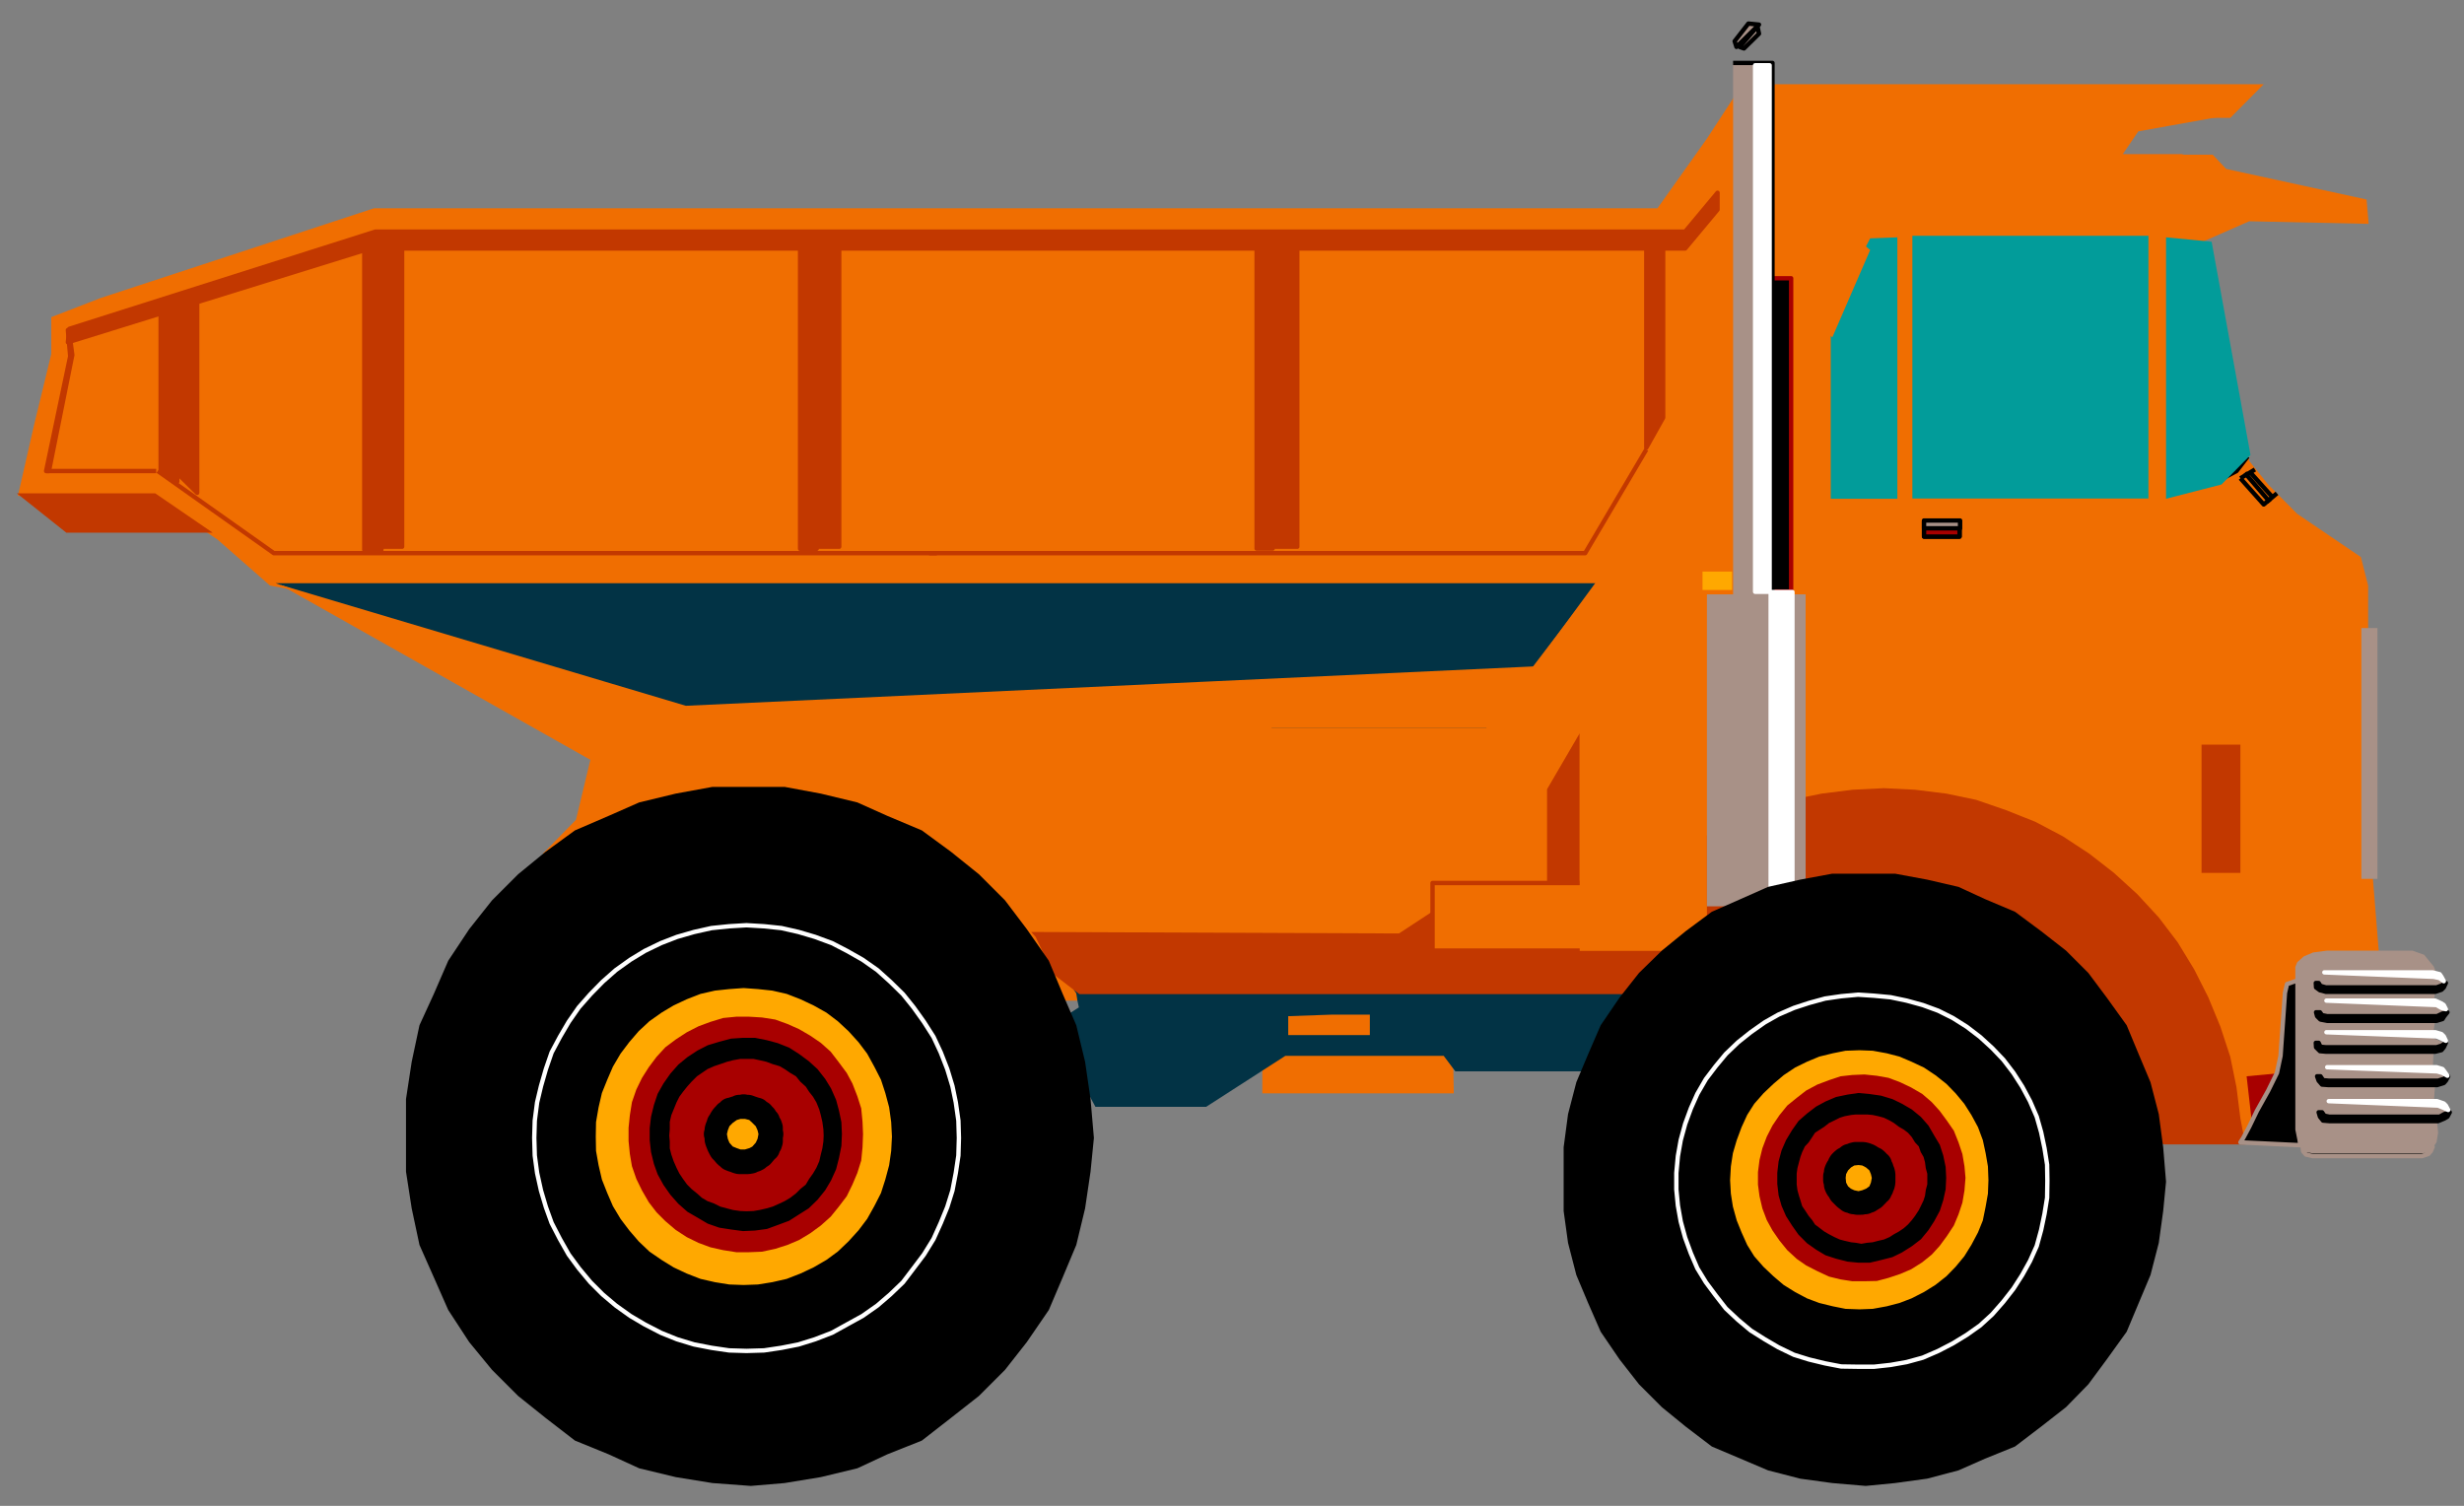 <?xml version="1.0" encoding="utf-8"?>
<!-- Generator: Adobe Illustrator 26.0.2, SVG Export Plug-In . SVG Version: 6.00 Build 0)  -->
<svg version="1.1" id="torex" xmlns="http://www.w3.org/2000/svg" xmlns:xlink="http://www.w3.org/1999/xlink" x="0px" y="0px"
	 viewBox="0 0 951 581.2" style="enable-background:new 0 0 951 581.2;" xml:space="preserve">
<rect x="0" y="0" width="951" height="581.2" fill="#808080" stroke="none"/>
<style type="text/css">
	.st0{fill:#F06E01;}
	.st1{fill:#023345;}
	.st2{fill:#C23800;}
	.st3{fill:#C23800;stroke:#C23800;stroke-width:1.689;stroke-linejoin:round;}
	.st4{fill:none;stroke:#000000;stroke-width:1.689;stroke-linejoin:round;}
	.st5{fill:none;stroke:#C23800;stroke-width:1.689;stroke-linejoin:round;}
	.st6{fill:none;stroke:#FFFF54;stroke-width:1.689;stroke-linejoin:round;}
	.st7{fill:none;stroke:#A80000;stroke-width:1.689;stroke-linejoin:round;}
	.st8{fill:#F06E01;stroke:#C23800;stroke-width:1.689;stroke-linejoin:round;}
	.st9{fill:#A89187;}
	.st10{fill:#FFA800;stroke:#000000;stroke-width:1.689;stroke-linejoin:round;}
	.st11{fill:#A80000;stroke:#000000;stroke-width:1.689;stroke-linejoin:round;}
	.st12{fill:#A89187;stroke:#000000;stroke-width:1.689;stroke-linejoin:round;}
	.st13{fill:#029C9A;}
	.st14{stroke:#A80000;stroke-width:1.689;stroke-linejoin:round;}
	.st15{fill:#FFA800;}
	.st16{fill:#FFFFFF;stroke:#FFFFFF;stroke-width:1.689;stroke-linejoin:round;}
	.st17{fill:#A80000;}
	.st18{stroke:#A89187;stroke-width:1.689;stroke-linejoin:round;}
	.st19{stroke:#000000;stroke-width:1.689;stroke-linejoin:round;}
	.st20{fill:#A89187;stroke:#FFFFFF;stroke-width:1.689;stroke-linejoin:round;}
	.st21{stroke:#FFFFFF;stroke-width:1.689;stroke-linejoin:round;}
	.st22{fill:#FFA800;stroke:#000000;stroke-width:10.5;stroke-linejoin:round;}
</style>
<g>
	<polyline class="st0" points="639.7,80.4 658.8,53.5 672.5,32.5 841.6,32.5 867.5,32.5 873.7,32.5 860.8,45.5 854.6,45.5 
		802.4,45.5 756.5,45.5 756.5,60.1 805.4,59.7 854,59.7 859.2,65.2 913.4,77 914.2,86.4 868.1,85.4 850.6,93.1 864.3,158.4 
		868.1,177.9 875.4,187 886.6,198.3 911.2,215 914,226 914,240.7 914,316.4 919.1,379.4 926.9,392.7 932.6,420.9 926.9,433.2 
		886.6,441.1 854.6,441.1 620,427.6 620,406.2 607.2,392.7 573.5,392.7 560.8,406.2 561.1,422 551.8,422 514.6,422 487.2,422 
		487.2,406.4 440.8,411.5 439.6,418 433.4,407 428.2,395.5 425.4,386.2 410.9,386.2 209.6,329.4 222.3,316.4 229.1,288.1 
		248.2,294.7 261.9,288.1 261.9,275.2 242,267.9 222.3,260.5 183.1,246.5 145.4,233.9 104.2,226 83.9,208.2 58.8,191.4 53.2,191.4 
		26.8,191.4 6.9,191.4 13.2,163.8 19.8,136.6 19.8,122.4 38.9,115 144.3,80.4 150.1,80.4 398,80.4 	"/>
	<polygon class="st1" points="106.4,225.1 263.6,280.8 573.7,280.8 616.2,225.1 	"/>
	<polyline class="st0" points="580.4,280.8 491,280.8 470.9,295.2 231.3,295.2 108.1,225.7 264.7,272.4 592.1,257.2 616.1,224.5 
		621.1,224.5 669.7,118.6 670.1,263.2 631.2,263.7 611.6,278.9 597.9,302.9 597.9,336.3 	"/>
	<polygon class="st2" points="866.6,441.7 864.7,431.7 863.2,419.7 860.8,407.9 857,396.3 852.3,384.9 846.9,374.2 840.5,363.7 
		833.2,354.1 824.9,345.1 815.9,336.9 806.4,329.5 796.2,322.8 785.6,317.2 774.3,312.7 762.7,308.7 751.2,306.3 739.1,304.8 
		727.2,304.2 715.1,304.8 703.1,306.3 691.2,308.7 680,312.7 668.6,317.2 657.9,322.8 647.8,329.5 638.2,336.9 629.6,345.1 
		621.1,354.1 613.8,363.7 607.4,374.2 601.8,384.9 835.4,441.7 	"/>
	<polygon class="st3" points="144.9,89.4 637.6,89.4 643.8,89.4 650.4,89.4 662.9,74.4 662.9,80.9 650.4,95.9 142.8,95.9 
		26.2,132.1 26.8,126.9 	"/>
	<polygon class="st3" points="635.4,94.2 635.4,172.8 641.9,161.2 641.9,95 	"/>
	<path class="st4" d="M650.9,135.9"/>
	<path class="st4" d="M650.9,89.2"/>
	<rect x="140.6" y="95.9" class="st3" width="6.6" height="116.3"/>
	<rect x="308.8" y="95.9" class="st3" width="6.4" height="115.9"/>
	<rect x="485" y="95.4" class="st3" width="6.2" height="116.3"/>
	<polygon class="st3" points="62,119.7 62,181.8 68.4,185.9 68.4,117.5 	"/>
	<polyline class="st5" points="60.9,181.8 105.7,213.5 361.6,213.5 	"/>
	<line class="st5" x1="60.3" y1="181.8" x2="17.8" y2="181.8"/>
	<polygon class="st3" points="26.2,127.4 27.1,137.5 17.8,181.8 18.9,181.8 27.9,137 27.1,131 	"/>
	<polyline class="st5" points="358.6,213.5 611.8,213.5 635.4,173.5 	"/>
	<path class="st6" d="M325.1,213.5"/>
	<path class="st6" d="M325.1,96.1"/>
	<polygon class="st2" points="6.5,190.4 25.6,205.6 82.1,205.6 59.9,190.4 	"/>
	<path class="st4" d="M67.1,116.4"/>
	<path class="st4" d="M29.9,127.6"/>
	<path class="st4" d="M79.4,112.2"/>
	<path class="st4" d="M145.6,91.4"/>
	<path class="st4" d="M313.4,89.9"/>
	<path class="st4" d="M159.5,89.9"/>
	<path class="st7" d="M489.5,89.9"/>
	<path class="st7" d="M327.3,89.9"/>
	<polyline class="st5" points="504.7,89.9 638.2,89.9 638.2,165.1 	"/>
	<polygon class="st1" points="400.4,362.4 404.4,370.4 409.8,374.9 415.4,383.4 415.8,386 416.4,388.8 413,391 418.6,419.4 
		422.8,427.2 465.5,427.2 496.1,407.5 557.2,407.5 561.7,413.5 621.3,413.5 626.8,398 627.3,390.1 628.6,385.6 628.1,382.2 
		595.4,382.6 512.9,383.2 513.5,391.6 528.7,391.6 528.7,399.5 497.2,399.5 497.2,392.2 514.2,391.6 514.2,378.3 514.8,362.4 	"/>
	<polygon class="st2" points="609.7,283 609.7,364.8 597.1,364.8 597.1,304.6 	"/>
	<polygon class="st2" points="399.7,361.6 404.2,371 405.9,375.5 416.6,383.7 628.1,383.7 629,377.5 630.9,374.7 633.5,374.2 
		637.6,374.2 638.8,374.2 643.8,368.7 612.1,368.7 595.1,360.5 398,359.7 	"/>
	<polygon class="st2" points="552.7,351.9 552.7,367 620.6,367 616.2,373.6 541.8,373.6 539.6,360.5 	"/>
	<rect x="552.9" y="340.8" class="st8" width="66" height="26.1"/>
	<path class="st4" d="M915.7,346.8"/>
	<path class="st4" d="M853.4,346.8"/>
	<rect x="911.4" y="242.4" class="st9" width="6.2" height="96.8"/>
	<path class="st4" d="M892.2,345.3"/>
	<path class="st4" d="M892.2,220.6"/>
	<polyline class="st4" points="853.4,187 863.2,181.8 867.5,176.2 	"/>
	<path class="st4" d="M704.8,192.7"/>
	<line class="st4" x1="866.4" y1="182.5" x2="876.1" y2="193.8"/>
	<line class="st4" x1="868.2" y1="182" x2="877.1" y2="191.9"/>
	<polyline class="st4" points="864.7,184.6 873.7,194.7 878.8,190.4 	"/>
	<line class="st4" x1="864.7" y1="184.6" x2="870.3" y2="181.2"/>
	<rect x="742.6" y="201.1" class="st10" width="13.7" height="6"/>
	<rect x="742.6" y="201.1" class="st11" width="13.7" height="6"/>
	<rect x="742.6" y="200.9" class="st12" width="13.9" height="3"/>
	<rect x="738.1" y="91" class="st13" width="91.1" height="101.4"/>
	<polygon class="st13" points="836,91.6 853.6,93.3 868.6,175.6 857.4,187 836,192.5 	"/>
	<polygon class="st13" points="732.3,91.6 732.3,192.5 706.6,192.5 706.6,121.2 721.8,92 	"/>
	<path class="st4" d="M911.4,220.6"/>
	<path class="st4" d="M860.4,192.7"/>
	<polygon class="st0" points="677.8,107.2 707.6,48.5 716.2,44.4 860.4,44.4 825.3,50.7 819.3,59.5 842.9,59.5 826.6,63.7 
		748.1,63.7 733.4,69.1 719,90.3 717.1,92.5 721.8,96.5 707.2,130.2 703.6,126.9 684.1,162.7 	"/>
	<rect x="677.8" y="107.4" class="st14" width="13.5" height="120.9"/>
	<rect x="657.1" y="220.6" class="st15" width="11.4" height="7.1"/>
	<polyline class="st12" points="668.9,24.3 684.1,24.3 684.1,241.4 668.9,241.4 	"/>
	<rect x="677.4" y="25.2" class="st16" width="5.6" height="203.2"/>
	<rect x="670.2" y="26.9" class="st9" width="5.4" height="201.9"/>
	<polygon class="st12" points="671.4,18.1 678.3,10.2 678.9,13 673.1,18.7 	"/>
	<polygon class="st12" points="670.2,18.1 678.9,9.5 674.8,9.1 669.5,15.9 	"/>
	<path class="st6" d="M845,345.9"/>
	<path class="st4" d="M847.4,346.2"/>
	<path class="st4" d="M703.8,123.5"/>
	<path class="st4" d="M703.8,287.4"/>
	<path class="st4" d="M832.6,89.7"/>
	<path class="st4" d="M832.6,329"/>
	<path class="st4" d="M735.1,287.4"/>
	<path class="st4" d="M735.1,89.4"/>
	<rect x="849.7" y="287.4" class="st2" width="15" height="49.5"/>
	<rect x="609.7" y="259.4" class="st0" width="49.1" height="107.6"/>
	<polygon class="st17" points="869.9,440 900.7,440.9 900.7,409.8 893.9,411.3 880.8,414.1 867.1,415.4 	"/>
	<polygon class="st18" points="885.9,378.7 882.7,379.8 881.9,383.2 880.2,407.5 878.8,414.1 875.4,421 871.1,428.7 868.1,434.9 
		865.8,439.2 864.7,440.9 887.8,442 887.8,378.3 	"/>
	<polygon class="st9" points="893.4,445.6 889.2,444.3 887,441.5 885.9,436 885.9,373.2 886.6,371.4 889.2,369.1 892.8,367.6 
		898.2,366.9 931.1,366.9 935.6,368.5 939.3,373 941,377.2 944,379.4 942.3,379.8 939.9,382 939.3,387.9 944.9,390.1 939.9,393.3 
		938.9,400.6 943.4,402.5 939.3,404.7 938.9,413.5 944.6,415.4 939.9,418 939.3,426.1 945.5,428.7 940.6,432.7 941,437.2 
		940.4,440.9 938.4,443.7 934.4,444.5 930.3,445.6 	"/>
	<polygon class="st19" points="893.8,402.5 893.9,404.2 895.4,405.7 897.7,405.9 938.2,405.9 939.9,405.9 942.3,405.3 943.2,404.2 
		944,402.5 942.3,403.6 940.4,404.2 897.7,404.2 895.6,404 894.9,402.5 	"/>
	<polygon class="st19" points="893.9,390.7 894.3,392.2 895.6,393.5 898.2,394 938.4,394 940.4,394 942.7,393.3 943.4,392.2 
		944.6,390.7 942.7,391.2 940.6,392.2 898.2,392.2 896.2,391.8 895.4,390.7 	"/>
	<polygon class="st19" points="893.8,379.4 893.9,381.1 895.4,382.2 897.7,382.8 938.2,382.8 939.9,382.8 942.3,382 943.2,381.1 
		944,379.4 942.3,380.4 940.4,381.1 897.7,381.1 895.6,380.5 894.9,379.4 	"/>
	<polygon class="st19" points="894.3,415.4 894.9,417.1 896.2,418.6 898.8,418.8 938.9,418.8 940.6,418.8 943.2,418 944,417.1 
		944.9,415.4 943.2,416.4 941,417.1 898.8,417.1 896.6,416.9 895.6,415.4 	"/>
	<polygon class="st19" points="894.9,429.3 895.4,431 896.6,432.5 899,432.7 939.3,432.7 941,432.7 943.4,431.7 944.6,431 
		945.5,429.3 943.4,430 941.6,431 899,431 897.1,430.6 896.2,429.3 	"/>
	<polygon class="st20" points="897.1,375.3 937.2,375.3 938.9,375.3 941.6,376 942.3,377 943.2,378.7 941.6,377.5 939.3,377 	"/>
	<polygon class="st20" points="897.9,386.2 938.2,386.2 939.9,386.2 942.3,387.3 943.2,387.9 944,389.5 942.3,389 940.4,387.9 	"/>
	<polygon class="st20" points="897.9,398.4 938.2,398.4 939.9,398.4 942.3,399.1 943.2,400 944,401.7 942.3,400.8 940.4,400 	"/>
	<polygon class="st20" points="898.2,411.9 938.4,411.9 940.4,411.9 942.7,412.6 943.4,413.5 944.6,415.2 942.7,414.1 940.6,413.5 	
		"/>
	<polygon class="st20" points="898.8,425 938.9,425 940.6,425 943.2,425.9 944,426.7 944.9,428.4 943.2,427.6 941,426.7 	"/>
	<polygon class="st18" points="888.7,442.6 888.9,444.3 890,445.6 892.6,446.2 933.1,446.2 934.8,446.2 937.2,445.4 938.2,444.3 
		938.9,442.6 937.2,443.7 935,444.3 892.6,444.3 890.6,443.9 889.8,442.6 	"/>
	<polygon class="st3" points="69.5,114.5 76.1,112.4 76.1,190.2 69.5,183.7 	"/>
	<rect x="146.8" y="91" class="st3" width="8.4" height="120"/>
	<rect x="315.1" y="91" class="st3" width="8.8" height="120"/>
	<rect x="492.3" y="91" class="st3" width="8.4" height="120"/>
	<path class="st6" d="M76.1,192.5"/>
	<path class="st6" d="M76.1,111.7"/>
	<path class="st6" d="M156.1,212.2"/>
	<path class="st6" d="M156.1,89.2"/>
	<path class="st6" d="M501.7,213.5"/>
	<path class="st6" d="M501.7,90.3"/>
	<rect x="658.8" y="229.4" class="st9" width="38.1" height="120.4"/>
	<rect x="683.4" y="228.5" class="st16" width="8.4" height="120.8"/>
	<polygon points="720.1,337.2 731.4,337.2 743.8,339.5 755.9,342.3 766.1,347 777.7,351.9 787.8,359.4 797.4,366.9 806,375.5 
		813.1,385 820.8,395.7 825.5,407 830,417.7 833.2,430 834.9,442.8 836,456.1 834.9,467.4 833.2,479.7 830,492.1 825.5,502.8 
		820.8,514 813.1,524.7 806,534.3 797.4,543.1 787.8,550.6 777.7,558.3 766.1,563 755.9,567.5 743.8,570.7 731.4,572.4 720.1,573.5 
		707.2,572.4 694.8,570.7 682.4,567.5 671.8,563 660.7,558.3 650.6,550.6 641.4,543.1 632.6,534.3 625.1,524.7 617.8,514 
		612.9,502.8 608.4,492.1 605.2,479.7 603.5,467.4 603.5,456.1 603.5,442.8 605.2,430 608.4,417.7 612.9,407 617.8,395.7 625.1,385 
		632.6,375.5 641.4,366.9 650.6,359.4 660.7,351.9 671.8,347 682.4,342.3 694.8,339.5 707.2,337.2 	"/>
	<polygon class="st21" points="790.2,455.7 790.1,449.5 789.1,443.2 787.8,437 786.1,431 783.5,425 780.5,419.4 777.1,414.1 
		773.2,409 768.9,404.5 764.2,400.2 759.1,396.3 753.7,392.9 748.1,390.1 742.1,387.9 735.9,386.2 729.7,384.9 723.3,384.3 
		717.1,383.9 710.6,384.5 704.4,385.4 698.2,387.1 692.4,389 686.4,391.6 681.1,394.6 675.7,398.4 670.8,402.3 666.1,406.8 
		662.2,411.5 658.4,416.5 655.1,422.2 652.6,427.8 650.4,433.8 648.7,440 647.6,446.2 647,452.7 647,459.1 647.6,465.3 648.7,471.5 
		650.4,477.7 652.6,483.7 655.1,489.5 658.4,494.9 662.2,500 666.1,505 670.8,509.4 675.7,513.5 681.1,516.9 686.4,520 692.4,522.9 
		698.2,524.7 704.4,526.2 710.6,527.4 717.1,527.5 723.3,527.5 729.7,526.8 735.9,525.7 742.1,524 748.1,521.4 753.7,518.5 
		759.1,515.2 764.2,511.6 768.9,507.3 773.2,502.4 777.1,497.4 780.5,492.1 783.5,486.7 786.1,480.9 787.8,474.7 789.1,468.5 
		790.1,462.3 	"/>
	<polygon class="st10" points="768.3,455.5 768.1,450.1 767.2,444.9 766.1,439.8 764.2,434.7 761.6,429.9 758.8,425.5 755.4,421.4 
		751.8,417.7 747.5,414.3 743,411.3 738.1,409 733.4,407 728.4,405.7 722.9,404.7 717.7,404.5 712.2,404.7 707.2,405.7 701.9,407 
		697.1,409 692.4,411.3 687.9,414.3 683.9,417.7 680,421.4 676.4,425.5 673.6,429.9 671.4,434.7 669.5,439.8 668,444.9 667.2,450.1 
		666.9,455.5 667.2,460.8 668,465.9 669.5,471.3 671.4,476 673.6,480.9 676.4,485.4 680,489.5 683.9,493.2 687.9,496.6 692.4,499.4 
		697.1,501.9 701.9,503.7 707.2,505 712.2,506 717.7,506.2 722.9,506 728.4,505 733.4,503.7 738.1,501.9 743,499.4 747.5,496.6 
		751.8,493.2 755.4,489.5 758.8,485.4 761.6,480.9 764.2,476 766.1,471.3 767.2,465.9 768.1,460.8 	"/>
	<polygon class="st17" points="758.6,454.6 758.2,450.1 757.4,445.4 755.9,440.9 754.1,436.4 751.4,432.5 748.6,428.7 745.6,425.4 
		741.9,422.2 737.6,419.7 733.4,417.7 728.9,416 724.4,415.2 719.6,414.7 714.9,414.9 710.4,415.4 705.9,416.9 701.4,418.6 
		697.1,420.9 693.5,423.7 689.8,426.7 686.8,430.4 684.1,434.4 681.9,438.7 680.2,443.2 679.1,447.7 678.5,452.4 678.5,457.2 
		679.1,461.7 680.2,466.4 681.9,470.9 684.1,474.9 686.8,478.8 689.8,482.5 693.5,485.9 697.1,488.4 701.4,490.6 705.9,492.7 
		710.4,493.8 714.9,494.5 719.6,494.5 724.4,494.4 728.9,493.2 733.4,491.7 737.6,489.9 741.9,487.2 745.6,484.2 748.6,480.9 
		751.4,477.1 754.1,473 755.9,468.7 757.4,464.2 758.2,459.5 	"/>
	<polygon class="st19" points="750.3,454.6 750.1,450.5 749.2,446.2 747.9,442.2 745.8,438.7 743.6,434.9 740.8,431.7 737.4,428.9 
		733.6,426.7 730.1,425 725.8,423.7 721.6,423.1 717.3,422.7 713.2,423.3 708.9,424.2 704.9,425.9 701.4,427.8 698,430.4 
		694.8,433.2 692.4,436.6 690.1,440.4 688.4,444.3 687.3,448.4 686.8,452.7 686.8,456.9 687.3,461.2 688.4,465.1 690.1,469 
		692.4,472.6 694.8,476 698,479.2 701.4,481.6 704.9,483.7 708.9,485 713.2,486.1 717.3,486.5 721.6,486.5 725.8,485.5 730.1,484.4 
		733.6,482.7 737.4,480.3 740.8,477.7 743.6,474.3 745.8,470.9 747.9,467 749.2,463 750.1,458.9 	"/>
	<polygon class="st11" points="744.7,455 744.7,452.9 744.1,450.7 743.8,448.4 743.2,446.2 742.1,444.3 741.3,442 739.8,440.4 
		738.5,438.3 737,436.6 735.3,435.3 733.4,434.2 731.4,432.7 729.7,431.7 727.4,430.6 725.2,430 722.9,429.5 720.7,429.3 
		718.4,429.3 716.2,429.3 714.3,429.5 711.7,430 709.8,430.6 707.6,431.7 705.5,432.7 703.6,434.2 701.9,435.3 699.9,436.6 
		698.8,438.3 697.4,440.4 695.9,442 694.8,444.3 694.1,446.2 693.5,448.4 692.9,450.7 692.6,452.9 692.6,455 692.6,457.2 
		692.9,459.5 693.5,461.7 694.1,463.6 694.8,465.9 695.9,467.5 697.4,469.8 698.8,471.5 699.9,473.2 701.9,474.7 703.6,476 
		705.5,477.1 707.6,478.2 709.8,479.2 711.7,479.7 714.3,480.3 716.2,480.5 718.4,480.9 720.7,480.5 722.9,480.3 725.2,479.7 
		727.4,479.2 729.7,478.2 731.4,477.1 733.4,476 735.3,474.7 737,473.2 738.5,471.5 739.8,469.8 741.3,467.5 742.1,465.9 
		743.2,463.6 743.8,461.7 744.1,459.5 744.7,457.2 	"/>
	<polygon class="st22" points="726.3,454.6 726.3,454 726.3,453.3 726.1,452.4 725.8,451.8 725.6,451 725.2,450.5 725,449.5 
		724.4,449 723.9,448.4 723.3,447.9 722.8,447.7 721.8,447.1 721.2,446.7 720.7,446.5 719.9,446.2 719,446 718.4,446 717.7,446 
		716.8,446 716.2,446 715.4,446.2 714.9,446.5 713.9,446.7 713.4,447.1 712.6,447.7 712.1,447.9 711.5,448.4 710.9,449 710.6,449.5 
		710.4,450.5 709.8,451 709.4,451.8 709.2,452.4 709.2,453.3 708.9,454 708.9,454.6 708.9,455.5 709.2,456.3 709.2,457.2 
		709.4,457.8 709.8,458.5 710.4,459.1 710.6,459.7 710.9,460.2 711.5,460.8 712.1,461.4 712.6,461.9 713.4,462.5 713.9,462.9 
		714.9,463 715.4,463.4 716.2,463.4 716.8,463.6 717.7,463.6 718.4,463.6 719,463.4 719.9,463.4 720.7,463 721.2,462.9 721.8,462.5 
		722.8,461.9 723.3,461.4 723.9,460.8 724.4,460.2 725,459.7 725.2,459.1 725.6,458.5 725.8,457.8 726.1,457.2 726.3,456.3 
		726.3,455.5 	"/>
	<polygon class="st10" points="723.3,454.6 722.9,452.9 722.2,451.2 720.7,449.9 719,449 717.3,448.8 715.4,449 713.9,449.9 
		712.6,451.2 711.7,452.9 711.5,454.6 711.7,456.7 712.6,458.4 713.9,459.5 715.4,460.2 717.3,460.6 719,460.2 720.7,459.5 
		722.2,458.4 722.9,456.7 	"/>
	<polygon points="289.8,303.7 302.8,303.7 316.8,306.3 330.9,309.7 342.5,314.9 355.8,320.5 367.1,328.8 377.8,337.4 387.9,347.5 
		396.3,358.6 404.8,370.8 410.2,383.7 415.4,395.7 418.8,409.8 420.9,424.2 422.2,439.2 420.9,452.2 418.8,466.4 415.4,480.5 
		410.2,492.9 404.8,505.6 396.3,518 387.9,528.7 377.8,538.8 367.1,547.2 355.8,556 342.5,561.3 330.9,566.7 316.8,570.1 
		302.8,572.4 289.8,573.5 275,572.4 260.8,570.1 246.7,566.7 234.9,561.3 221.9,556 210.5,547.2 200,538.8 189.9,528.7 181.1,518 
		173,505.6 167.4,492.9 161.9,480.5 158.9,466.4 156.7,452.2 156.7,439.2 156.7,424.2 158.9,409.8 161.9,395.7 167.4,383.7 
		173,370.8 181.1,358.6 189.9,347.5 200,337.4 210.5,328.8 221.9,320.5 234.9,314.9 246.7,309.7 260.8,306.3 275,303.7 	"/>
	<polygon class="st21" points="370.1,439.2 369.9,432.5 368.9,425.5 367.6,419.2 365.6,412.6 363.1,406.2 360.3,400.2 356.6,394.4 
		352.6,388.8 348.5,383.7 343.6,378.9 338.6,374.4 332.9,370.4 326.9,367 321.1,364 314.6,361.6 308.2,359.7 301.6,358.2 
		294.9,357.5 288.1,357.1 281.4,357.5 274.6,358.2 267.9,359.7 261.3,361.6 255.1,364 248.9,367 243.3,370.4 237.7,374.4 
		232.6,378.9 227.9,383.7 223.4,388.8 219.5,394.4 216.1,400.2 212.9,406.2 210.7,412.6 208.8,419.2 207.3,425.5 206.4,432.5 
		206.2,439.2 206.4,446 207.3,452.7 208.8,459.5 210.7,465.9 212.9,472 216.1,478.2 219.5,484.2 223.4,489.5 227.9,494.9 
		232.6,499.6 237.7,503.9 243.3,507.9 248.9,511.2 255.1,514.4 261.3,516.9 267.9,518.9 274.6,520.2 281.4,521.2 288.1,521.4 
		294.9,521.2 301.6,520.2 308.2,518.9 314.6,516.9 321.1,514.4 326.9,511.2 332.9,507.9 338.6,503.9 343.6,499.6 348.5,494.9 
		352.6,489.5 356.6,484.2 360.3,478.2 363.1,472 365.6,465.9 367.6,459.5 368.9,452.7 369.9,446 	"/>
	<polygon class="st10" points="345.1,438.7 344.8,433 344,427.2 342.5,421.6 340.8,416.4 338.2,411.3 335.4,406.2 332,401.7 
		328.1,397.4 323.9,393.5 319.4,390.1 314.4,387.3 309.3,384.9 303.9,382.8 298.2,381.5 292.6,380.9 287,380.5 281.4,380.9 
		275.8,381.5 270.1,382.8 264.7,384.9 259.6,387.3 254.9,390.1 250.1,393.5 245.9,397.4 242.2,401.7 238.8,406.2 235.8,411.3 
		233.6,416.4 231.5,421.6 230.2,427.2 229.2,433 229.1,438.7 229.2,444.3 230.2,449.9 231.5,455.5 233.6,460.8 235.8,465.9 
		238.8,470.9 242.2,475.4 245.9,479.7 250.1,483.7 254.9,487 259.6,489.9 264.7,492.3 270.1,494.4 275.8,495.7 281.4,496.6 
		287,496.8 292.6,496.6 298.2,495.7 303.9,494.4 309.3,492.3 314.4,489.9 319.4,487 323.9,483.7 328.1,479.7 332,475.4 335.4,470.9 
		338.2,465.9 340.8,460.8 342.5,455.5 344,449.9 344.8,444.3 	"/>
	<polygon class="st17" points="333.1,437.7 332.9,433 332.4,427.8 330.9,423.1 329,418.2 326.8,414.1 323.6,409.8 320.6,405.9 
		316.8,402.5 312.7,399.7 308.4,397.2 303.9,395.2 299.2,393.5 294.1,392.7 289.1,392.4 284.2,392.4 279.1,392.9 274.2,394.4 
		269.6,396.1 265.1,398.4 260.8,401.2 256.8,404.2 253.4,407.9 250.4,411.9 247.8,416 245.6,420.5 243.9,425.4 243.1,430.4 
		242.6,435.3 242.6,440.4 243.1,445.4 243.9,450.1 245.6,455 247.8,459.5 250.4,464 253.4,467.9 256.8,471.3 260.8,474.7 
		265.1,477.5 269.6,479.7 274.2,481.4 279.1,482.5 284.2,483.3 289.1,483.3 294.1,483.1 299.2,482 303.9,480.5 308.4,478.6 
		312.7,476 316.8,473 320.6,469.6 323.6,465.9 326.8,461.7 329,457.2 330.9,452.7 332.4,447.9 332.9,442.8 	"/>
	<polygon class="st19" points="324.1,437.7 323.9,433.2 323,428.9 321.9,424.8 320,420.5 317.8,416.9 314.9,413.2 311.6,410.2 
		307.8,407.4 304.2,405.1 299.9,403.4 295.8,402.3 291.3,401.4 286.8,401.4 282.3,401.7 277.8,402.9 273.5,404.2 269.6,406.2 
		265.8,408.7 262.4,411.5 259.4,414.9 256.8,418.6 254.6,422.5 253.2,426.7 252.1,431.2 251.6,435.5 251.6,440 252.1,444.5 
		253.2,449 254.6,452.9 256.8,456.9 259.4,460.6 262.4,464 265.8,467 269.6,469.2 273.5,471.5 277.8,473 282.3,473.7 286.8,474.3 
		291.3,474.1 295.8,473.5 299.9,472 304.2,470.4 307.8,468.1 311.6,465.7 314.9,462.5 317.8,458.9 320,455.2 321.9,451 323,446.7 
		323.9,442.2 	"/>
	<polygon class="st17" points="317.9,438.3 317.8,435.9 317.4,433 316.8,430.4 316.2,428.2 315.1,425.5 313.8,423.3 312.3,421.4 
		311,419.4 308.9,417.5 307.2,415.4 305,414.1 302.8,412.6 300.9,411.5 298.2,410.7 295.8,409.8 293.2,409.2 290.8,408.7 
		288.1,408.7 285.7,408.7 282.9,409.2 280.6,409.8 278,410.7 275.6,411.5 273.1,412.6 270.9,414.1 269,415.4 266.9,417.5 
		265.2,419.4 263.6,421.4 262.2,423.3 261.1,425.5 260,428.2 259.1,430.4 258.5,433 258.5,435.9 258.3,438.3 258.5,440.5 
		258.5,443.2 259.1,445.6 260,448.2 261.1,450.7 262.2,452.9 263.6,455 265.2,457.2 266.9,458.9 269,460.6 270.9,462.3 273.1,463.6 
		275.6,464.5 278,465.7 280.6,466.4 282.9,467 285.7,467.4 288.1,467.5 290.8,467.4 293.2,467 295.8,466.4 298.2,465.7 300.9,464.5 
		302.8,463.6 305,462.3 307.2,460.6 308.9,458.9 311,457.2 312.3,455 313.8,452.9 315.1,450.7 316.2,448.2 316.8,445.6 317.4,443.2 
		317.8,440.5 	"/>
	<polygon class="st22" points="297.1,437.7 296.9,437.2 296.9,436 296.9,435.3 296.6,434.4 296,433.6 295.8,432.7 295.2,432.1 
		294.7,431.2 294.1,430.6 293.6,430 292.6,429.5 292.1,428.9 291.3,428.7 290.4,428.4 289.8,428.2 288.7,427.8 287.9,427.8 
		287,427.6 286.2,427.8 285.3,427.8 284.6,428.2 283.6,428.4 282.9,428.7 281.9,428.9 281.4,429.5 280.6,430 280.1,430.6 
		279.5,431.2 278.9,432.1 278.6,432.7 278,433.6 277.8,434.4 277.4,435.3 277.2,436 277.2,437.2 276.9,437.7 277.2,438.7 
		277.2,439.8 277.4,440.5 277.8,441.5 278,442 278.6,443.2 278.9,443.7 279.5,444.3 280.1,445 280.6,445.6 281.4,446.2 281.9,446.7 
		282.9,447.1 283.6,447.3 284.6,447.7 285.3,447.9 286.2,447.9 287,447.9 287.9,447.9 288.7,447.9 289.8,447.7 290.4,447.3 
		291.3,447.1 292.1,446.7 292.6,446.2 293.6,445.6 294.1,445 294.7,444.3 295.2,443.7 295.8,443.2 296,442 296.6,441.5 296.9,440.5 
		296.9,439.8 296.9,438.7 	"/>
	<polygon class="st10" points="293.6,437.7 293.2,436 292.4,434.2 290.9,432.7 289.6,431.5 287.6,431 285.7,431 284,431.5 
		282.3,432.7 280.8,434.2 280.1,436 279.7,437.7 280.1,439.8 280.8,441.5 282.3,443.2 284,443.9 285.7,444.5 287.6,444.5 
		289.6,443.9 290.9,443.2 292.4,441.5 293.2,439.8 	"/>
</g>
</svg>
